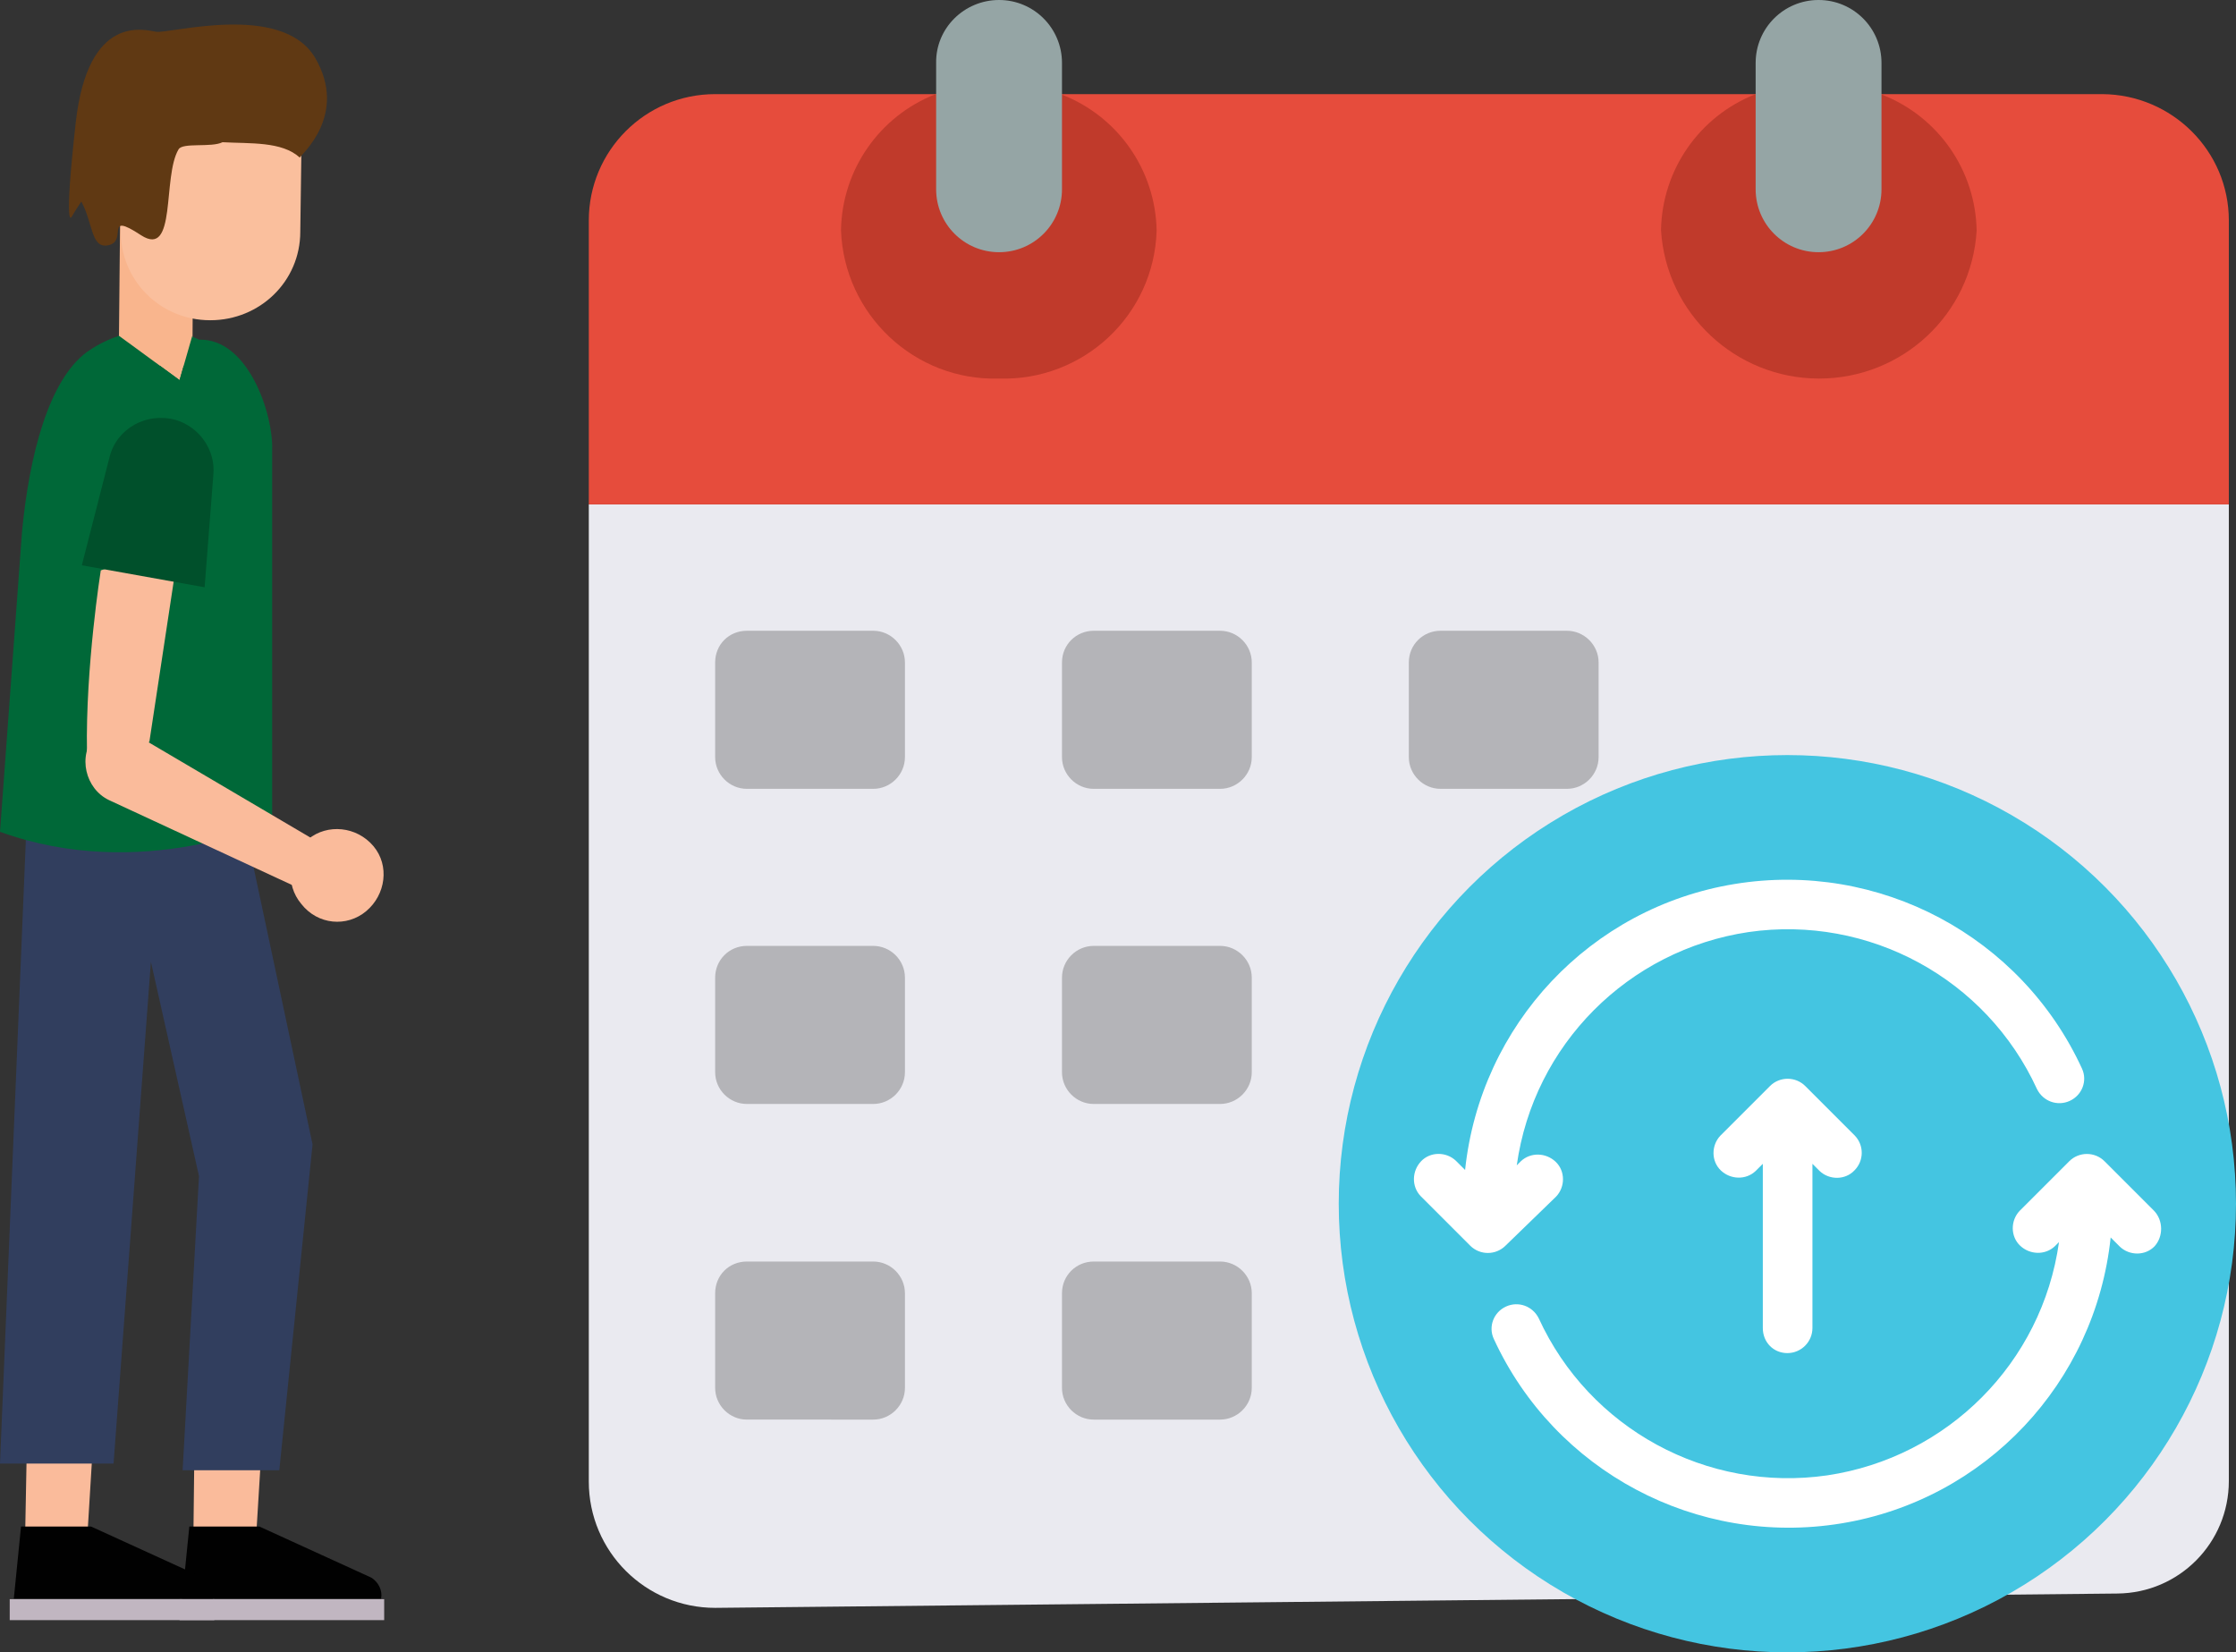 <?xml version="1.0" encoding="utf-8"?>
<!-- Generator: Adobe Illustrator 23.0.3, SVG Export Plug-In . SVG Version: 6.00 Build 0)  -->
<svg version="1.1" id="Layer_1" xmlns="http://www.w3.org/2000/svg" xmlns:xlink="http://www.w3.org/1999/xlink" x="0px" y="0px"
	 viewBox="0 0 437.1 323" style="enable-background:new 0 0 437.1 323;" xml:space="preserve">
<rect x="0" y="0" width="437.1" height="323" fill="#333333" stroke="none"/>
<style type="text/css">
	.st0{fill:#EAEAF0;}
	.st1{fill:#B4B4B8;}
	.st2{fill:#E64C3C;}
	.st3{fill:#C03A2B;}
	.st4{fill:#44C5E1;}
	.st5{fill:#FFFFFF;}
	.st6{fill:#95A5A5;}
	.st7{fill:#FABB9B;}
	.st8{fill:#010101;}
	.st9{fill:#C1B6C1;}
	.st10{fill:#313E5E;}
	.st11{fill:#006838;}
	.st12{fill:#F9B58D;}
	.st13{fill:#FABF9D;}
	.st14{fill:#603913;}
	.st15{fill:#00502B;}
</style>
<path id="Shape" class="st0" d="M435.7,98.6v65.3v125.6c0,12.1-9.7,21.9-21.8,22l-274.1,2.8c-13.6,0-24.7-11-24.7-24.7V98.6H435.7z"
	/>
<path id="Rectangle-path" class="st1" d="M281.6,123.3h24.7c3.4,0,6.2,2.8,6.2,6.2v18.5c0,3.4-2.8,6.2-6.2,6.2h-24.7
	c-3.4,0-6.2-2.8-6.2-6.2v-18.5C275.4,126,278.2,123.3,281.6,123.3z"/>
<path class="st1" d="M213.8,184.9h24.7c3.4,0,6.2,2.8,6.2,6.2v18.5c0,3.4-2.8,6.2-6.2,6.2h-24.7c-3.4,0-6.2-2.8-6.2-6.2v-18.5
	C207.6,187.7,210.4,184.9,213.8,184.9z"/>
<path class="st1" d="M213.8,246.6h24.7c3.4,0,6.2,2.8,6.2,6.2v18.5c0,3.4-2.8,6.2-6.2,6.2h-24.7c-3.4,0-6.2-2.8-6.2-6.2v-18.5
	C207.6,249.3,210.4,246.6,213.8,246.6z"/>
<path class="st2" d="M435.7,43.1v55.5H115.1V43.1c0-13.6,11-24.7,24.7-24.7H411C424.6,18.5,435.7,29.5,435.7,43.1z"/>
<path class="st3" d="M367.9,18.5c11,4.3,18.3,14.8,18.5,26.6c-1,16.3-14.5,28.9-30.8,28.9S325.7,61.3,324.7,45
	c0.2-11.8,7.5-22.3,18.5-26.6L367.9,18.5z"/>
<path class="st3" d="M207.6,18.5c11,4.3,18.3,14.8,18.5,26.6c-0.5,16.5-14.3,29.4-30.8,28.9C178.8,74.5,165,61.5,164.4,45
	c0.2-11.8,7.5-22.3,18.5-26.6H207.6z"/>
<circle id="Oval" class="st4" cx="349.4" cy="235.3" r="87.7"/>
<g>
	<path class="st1" d="M146,123.3h24.7c3.4,0,6.2,2.8,6.2,6.2v18.5c0,3.4-2.8,6.2-6.2,6.2H146c-3.4,0-6.2-2.8-6.2-6.2v-18.5
		C139.8,126,142.5,123.3,146,123.3z"/>
	<path class="st1" d="M213.8,123.3h24.7c3.4,0,6.2,2.8,6.2,6.2v18.5c0,3.4-2.8,6.2-6.2,6.2h-24.7c-3.4,0-6.2-2.8-6.2-6.2v-18.5
		C207.6,126,210.4,123.3,213.8,123.3z"/>
	<path class="st1" d="M146,184.9h24.7c3.4,0,6.2,2.8,6.2,6.2v18.5c0,3.4-2.8,6.2-6.2,6.2H146c-3.4,0-6.2-2.8-6.2-6.2v-18.5
		C139.8,187.7,142.5,184.9,146,184.9z"/>
	<path class="st1" d="M146,246.6h24.7c3.4,0,6.2,2.8,6.2,6.2v18.5c0,3.4-2.8,6.2-6.2,6.2H146c-3.4,0-6.2-2.8-6.2-6.2v-18.5
		C139.8,249.3,142.5,246.6,146,246.6z"/>
</g>
<path class="st5" d="M304.2,233.9c1.8-1.9,1.8-5-0.1-6.8s-4.9-1.9-6.8-0.1l-0.8,0.8c3.3-23.6,21.8-42.1,45.3-45.6
	c23.5-3.4,46.5,9.1,56.4,30.7c1.2,2.4,4,3.4,6.4,2.3c2.4-1.1,3.5-3.9,2.4-6.3c-11.9-25.9-39.7-40.7-67.9-36.1
	c-28.2,4.6-49.7,27.5-52.7,55.9l-1.8-1.8c-1.9-1.8-5-1.8-6.8,0.1s-1.9,4.9-0.1,6.8l9.7,9.7c1.9,1.9,5,1.9,6.9,0L304.2,233.9z"/>
<path class="st5" d="M421.1,236.7l-9.7-9.7c-1.9-1.9-5-1.9-6.9,0l-9.7,9.7c-1.8,1.9-1.8,5,0.1,6.8s4.9,1.9,6.8,0.1l0.8-0.8
	c-3.3,23.6-21.8,42.1-45.3,45.6c-23.5,3.4-46.5-9.1-56.4-30.7c-1.2-2.4-4-3.4-6.4-2.3c-2.4,1.1-3.5,3.9-2.4,6.3
	c11.9,25.9,39.7,40.7,67.9,36.1s49.7-27.5,52.7-55.9l1.8,1.8c1.9,1.8,5,1.8,6.8-0.1C422.9,241.7,422.9,238.6,421.1,236.7
	L421.1,236.7z"/>
<path class="st5" d="M349.4,264.5c2.7,0,4.9-2.2,4.9-4.9v-32.1l1.4,1.4c1.9,1.8,5,1.8,6.8-0.1c1.9-1.9,1.9-4.9,0.1-6.8l-9.7-9.7
	c-1.9-1.9-5-1.9-6.9,0l-9.7,9.7c-1.8,1.9-1.8,5,0.1,6.8s4.9,1.9,6.8,0.1l1.4-1.4v32.1C344.6,262.4,346.7,264.5,349.4,264.5
	L349.4,264.5z"/>
<path class="st6" d="M355.5,0L355.5,0c6.8,0,12.3,5.5,12.3,12.3V37c0,6.8-5.5,12.3-12.3,12.3l0,0c-6.8,0-12.3-5.5-12.3-12.3V12.3
	C343.2,5.5,348.7,0,355.5,0z"/>
<path class="st6" d="M195.3,0L195.3,0c6.8,0,12.3,5.5,12.3,12.3V37c0,6.8-5.5,12.3-12.3,12.3l0,0c-6.8,0-12.3-5.5-12.3-12.3V12.3
	C182.9,5.5,188.5,0,195.3,0z"/>
<g>
	<g>
		<g>
			<g>
				<polygon class="st7" points="38.1,274.5 37.8,300.9 50,301.5 51.6,275.3 				"/>
				<g>
					<g>
						<path class="st8" d="M37,298.5l-1.4,14h38.9l0,0c0.3-1.6-0.5-3.2-1.9-4.1l-21.9-10H37z"/>
						<rect x="35.1" y="312.6" class="st9" width="40" height="4.1"/>
					</g>
				</g>
			</g>
			<g>
				<polygon class="st7" points="5.4,274.5 4.9,300.9 17,301.5 18.6,275.3 				"/>
				<g>
					<g>
						<path class="st8" d="M4.1,298.5l-1.4,14h38.9l0,0c0.3-1.6-0.5-3.2-1.9-4.1l-21.9-10H4.1z"/>
						<rect x="1.9" y="312.6" class="st9" width="40" height="4.1"/>
					</g>
				</g>
			</g>
			<g>
				<polygon class="st10" points="61.1,223.7 54.6,287.4 35.7,287.4 38.9,229.9 29.5,188 22.2,286.1 0,286.1 5.4,155.8 45.9,152.3 
									"/>
			</g>
		</g>
		<path class="st11" d="M17,68.8C9.5,74.3,5.7,89.1,4.3,104L0,162.6c27.6,10,53.2-1.9,53.2-1.9V88c0.3-6.8-4.6-21.9-14.3-21.6l0,0
			C39.2,66.4,28.1,61,17,68.8z"/>
		<g>
			<g>
				<polygon class="st12" points="23.2,71.5 37.6,71.5 37.8,40.7 23.5,40.7 				"/>
				<path class="st13" d="M41.1,62.6L41.1,62.6c9.7,0,17.6-7.6,17.6-17.3l0.3-21.6l-35.1-0.3l-0.3,21.6
					C23.5,54.8,31.3,62.6,41.1,62.6z"/>
				<path class="st14" d="M58.6,30.8c-3.5-3.2-9.7-2.7-15.1-3c-2.2,1.1-7.8,0-8.6,1.4c-3.2,5.4-0.3,21.3-7.3,16.8
					C20,41,25.4,47.5,20.8,48c-3,0.3-2.7-4.6-4.9-8.6c-1.1,1.6-1.9,3-1.9,3s-1.6,3.2,0.8-18.4S28.4,5.9,30.5,6.2
					c2.4,0.5,24.6-5.9,31.1,5.1C68.1,22.4,58.9,30.2,58.6,30.8z"/>
			</g>
		</g>
		<polygon class="st12" points="23.2,65.6 35.1,74.3 37.6,65.6 		"/>
		<polygon class="st11" points="35.1,74.3 21.9,78.6 23.2,65.6 		"/>
		<polygon class="st11" points="35.1,74.3 40.8,77.2 37.6,65.6 		"/>
	</g>
	<path class="st7" d="M29.2,145l5.9-38.9l-15.4,5.4c0,0-3,18.9-2.7,35.4C18.4,152.3,29.2,145,29.2,145z"/>
	<g>
		<path class="st15" d="M40,114.8l-24-4.3l5.4-21.1c1.4-5.7,7.3-8.9,13-7.3l0,0c4.6,1.4,7.8,5.9,7.3,10.8L40,114.8z"/>
	</g>
	<path class="st7" d="M58.6,173.7l-37.3-17.3c-4.6-2.2-6.2-8.6-2.7-12.7l6.2-1.1l39.4,23.2L58.6,173.7z"/>
	<g>
		<path class="st7" d="M60.3,164c-4.1,3.2-4.6,8.9-1.4,12.7c3.2,4.1,8.9,4.6,12.7,1.4c3.8-3.2,4.6-8.9,1.4-12.7
			C69.7,161.5,64,161,60.3,164z"/>
	</g>
</g>
</svg>
